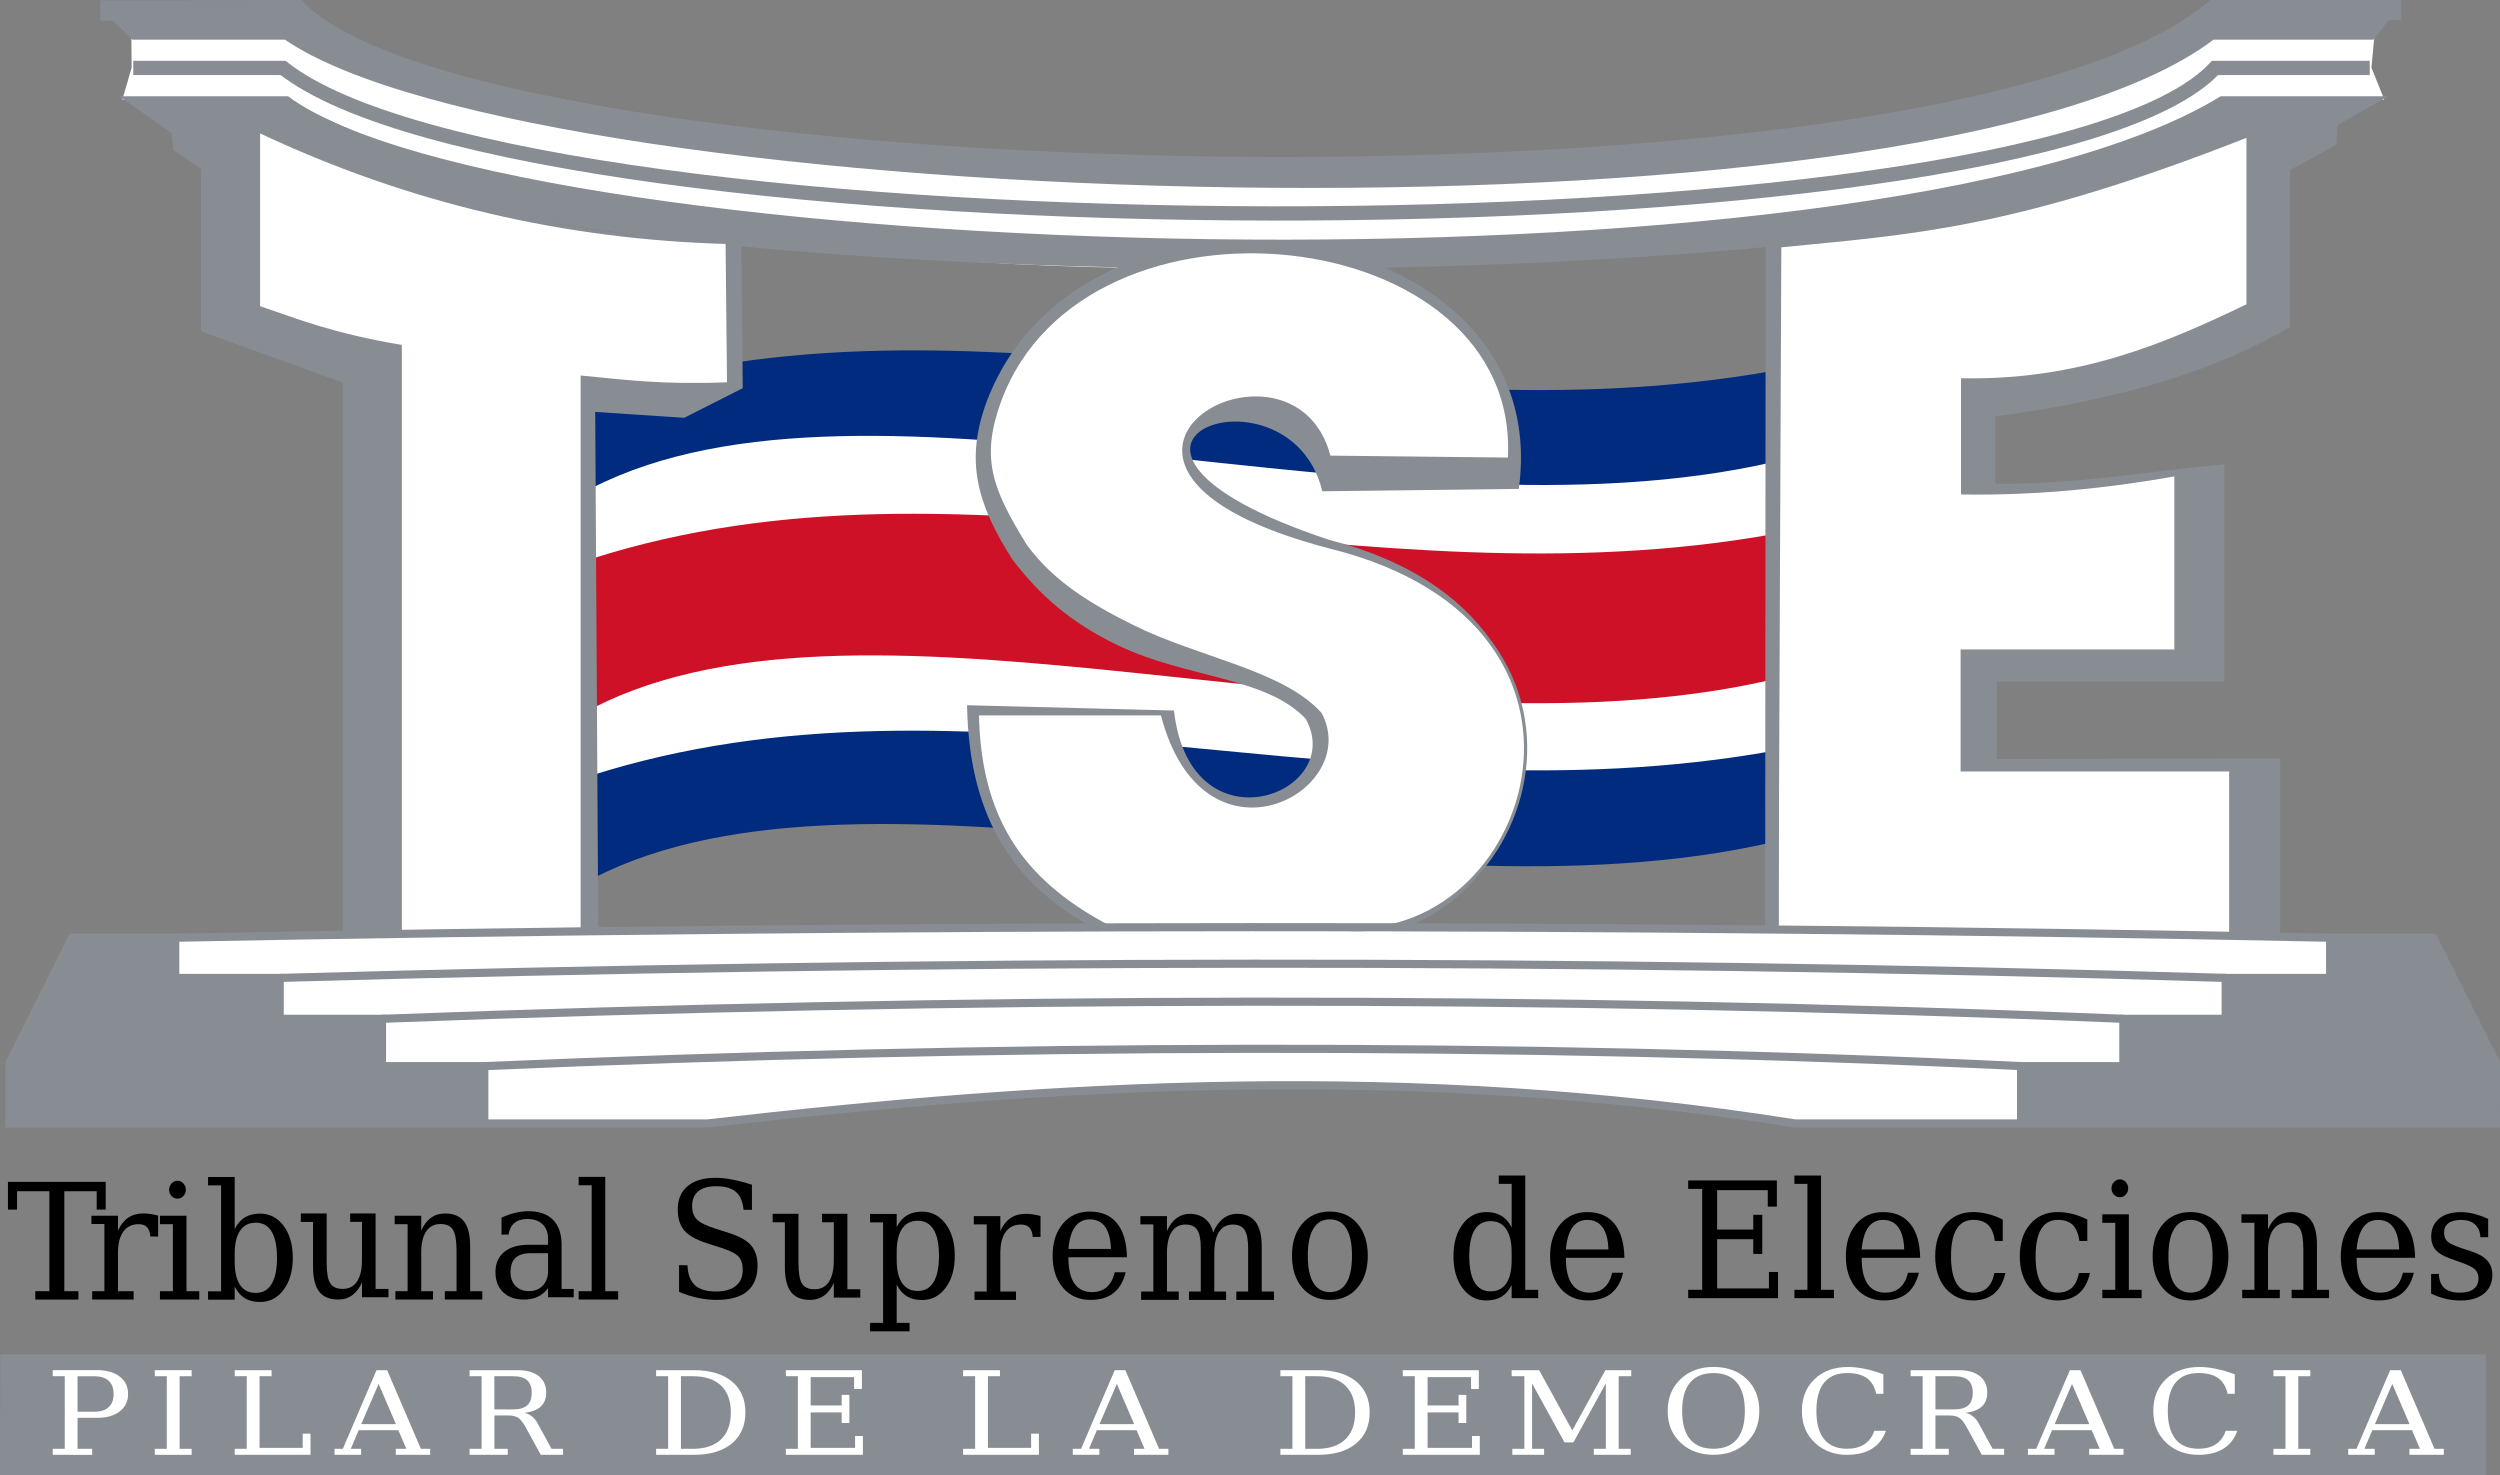<?xml version="1.0" encoding="UTF-8" standalone="no"?>
<svg
   xmlns:dc="http://purl.org/dc/elements/1.1/"
   xmlns:cc="http://creativecommons.org/ns#"
   xmlns:rdf="http://www.w3.org/1999/02/22-rdf-syntax-ns#"
   xmlns:svg="http://www.w3.org/2000/svg"
   xmlns="http://www.w3.org/2000/svg"
   xmlns:sodipodi="http://sodipodi.sourceforge.net/DTD/sodipodi-0.dtd"
   xmlns:inkscape="http://www.inkscape.org/namespaces/inkscape"
   width="204.132mm"
   height="120.468mm"
   viewBox="0 0 204.132 120.468"
   version="1.1"
   id="svg8"
   inkscape:version="1.0.2 (e86c870879, 2021-01-15)"
   sodipodi:docname="Logo Tribunal Supremo de Elecciones de Costa Rica.svg">
  <rect x="0" y="0" width="204.132" height="120.468" fill="#808080" stroke="none"/>
  <defs
     id="defs2" />
  <sodipodi:namedview
     id="base"
     pagecolor="#ffffff"
     bordercolor="#666666"
     borderopacity="1.0"
     inkscape:pageopacity="0.0"
     inkscape:pageshadow="2"
     inkscape:zoom="1.4"
     inkscape:cx="209.27258"
     inkscape:cy="210.76163"
     inkscape:document-units="mm"
     inkscape:current-layer="layer1"
     inkscape:document-rotation="0"
     showgrid="false"
     inkscape:window-width="2560"
     inkscape:window-height="1385"
     inkscape:window-x="0"
     inkscape:window-y="0"
     inkscape:window-maximized="1"
     inkscape:snap-global="false"
     fit-margin-top="0"
     fit-margin-left="0"
     fit-margin-right="0"
     fit-margin-bottom="0" />
  <g
     inkscape:label="Layer 1"
     inkscape:groupmode="layer"
     id="layer1"
     transform="translate(-2.443,-127.746)">
    <path
       style="fill:#878d93;fill-opacity:1;fill-rule:evenodd;stroke:#878d93;stroke-width:0.265px;stroke-linecap:butt;stroke-linejoin:miter;stroke-opacity:1"
       d="M 2.575,248.082 H 205.282 v -9.615 H 2.6 Z"
       id="path1047" />
    <path
       style="fill:#ffffff;fill-opacity:1;fill-rule:evenodd;stroke:#ffffff;stroke-width:0.265px;stroke-linecap:butt;stroke-linejoin:miter;stroke-opacity:1"
       d="m 50.448,165.794 c 31.089,-15.661 64.758,0.465 96.902,-0.482 l -0.107,23.879 c -28.589,8.04 -64.362,1.383 -96.565,2.03 z"
       id="path1236"
       sodipodi:nodetypes="ccccc" />
    <path
       style="fill:#002b7f;fill-opacity:1;fill-rule:evenodd;stroke:#002b7f;stroke-width:0.265px;stroke-linecap:butt;stroke-linejoin:miter;stroke-opacity:1"
       d="m 50.692,167.487 c 22.894,-11.715 65.166,5.112 96.658,-2.174 v -7.174 c -33.851,6.068 -65.494,-7.893 -96.565,2.03 z"
       id="path1001-4"
       sodipodi:nodetypes="ccccc" />
    <path
       style="fill:#ffffff;fill-opacity:1;fill-rule:evenodd;stroke:#ffffff;stroke-width:0.265px;stroke-linecap:butt;stroke-linejoin:miter;stroke-opacity:1"
       d="m 12.61,135.74 0.714,-2.449 -0.021,-2.439 h 12.451 c 52.094,13.585 105.615,15.826 157.389,0 h 13.027 l -0.23,2.439 0.992,2.449 H 183.803 c -10.372,9.176 -108.569,25.773 -157.879,0 z"
       id="path1234"
       sodipodi:nodetypes="ccccccccccc" />
    <path
       style="fill:#878d93;fill-opacity:1;fill-rule:evenodd;stroke:#878d93;stroke-width:0.265px;stroke-linecap:butt;stroke-linejoin:miter;stroke-opacity:1"
       d="m 18.985,141.466 v 13.234 l 11.577,4.183 v 45.229 h 4.554 l 0.007,-48.092 c -4.013,-0.748 -7.952,-1.645 -11.574,-3.183 v -14.406 c 17.238,14.36 140.496,15.199 162.458,0.376 v 13.868 c -7.216,4.195 -14.977,6.257 -23.308,6.091 v 9.224 c 6.17,0.227 11.773,-0.678 17.418,-1.499 v 14.418 h -17.454 v 9.696 h 21.928 v 13.473 h 3.902 v -14.278 l -23.136,0.055 v -6.581 h 18.588 V 165.806 c -6.23,0.567 -12.416,1.7 -18.702,1.564 v -5.733 c 8.817,-1.202 17.117,-3.194 24.051,-7.269 v -12.81 l 3.782,-2.072 0.102,-1.601 3.753,-2.145 H 183.803 c -28.411,17.398 -139.339,13.715 -157.879,0 H 12.61 l 3.955,2.795 0.172,1.384 z"
       id="path971"
       sodipodi:nodetypes="ccccccccccccccccccccccccccccccccccccc" />
    <path
       style="fill:#ce1126;fill-opacity:1;fill-rule:evenodd;stroke:#ce1126;stroke-width:0.265px;stroke-linecap:butt;stroke-linejoin:miter;stroke-opacity:1"
       d="m 50.797,185.439 c 22.894,-11.715 64.786,4.965 96.278,-2.321 l 0.243,-11.638 c -33.851,6.068 -65.494,-7.893 -96.565,2.03 z"
       id="path1001-4-9"
       sodipodi:nodetypes="ccccc" />
    <path
       style="fill:#002b7f;fill-opacity:1;fill-rule:evenodd;stroke:#002b7f;stroke-width:0.265px;stroke-linecap:butt;stroke-linejoin:miter;stroke-opacity:1"
       d="m 50.818,199.334 c 22.894,-11.715 64.933,4.317 96.424,-2.969 v -7.174 c -33.851,6.068 -65.494,-7.893 -96.565,2.03 z"
       id="path1001"
       sodipodi:nodetypes="ccccc" />
    <path
       style="fill:#878d93;fill-opacity:1;fill-rule:evenodd;stroke:#878d93;stroke-width:0.265px;stroke-linecap:butt;stroke-linejoin:miter;stroke-opacity:1"
       d="m 49.985,203.78 1.175,0.041 -0.249,-42.58 7.378,0.484 4.668,-2.365 -0.113,-11.65 -0.907,-0.607 v 11.988 l -11.953,-0.538 z"
       id="path973" />
    <path
       style="fill:#878d93;fill-opacity:1;fill-rule:evenodd;stroke:#878d93;stroke-width:0.271px;stroke-linecap:butt;stroke-linejoin:miter;stroke-opacity:1"
       d="m 81.544,185.468 16.634,0.427 c 1.427,11.712 14.481,6.796 10.994,0.466 -3.295,-3.5 -9.769,-3.343 -15.403,-6.049 -3.762,-1.807 -6.3,-4.003 -8.56,-6.974 -2.936,-4.605 -3.83,-8.09 -2.033,-12.86 7.947,-20.637 46.103,-15.377 43.162,7.055 l -15.818,0.191 c -2.854,-11.227 -23.582,-3.703 0.421,4.234 25.86,6.618 15.651,34.567 0.271,31.832 H 92.539 C 84.52,199.755 81.722,193.518 81.544,185.468 Z"
       id="path967"
       sodipodi:nodetypes="cccscccccccc" />
    <path
       style="fill:#ffffff;fill-opacity:1;fill-rule:evenodd;stroke:none;stroke-width:0.665;stroke-linecap:butt;stroke-linejoin:miter;stroke-miterlimit:4;stroke-dasharray:none;stroke-opacity:1"
       d="m 41.987,219.478 h 18.24 c 28.38,-3.257 57.332,-4.975 88.774,0 h 18.469 l 25.082,-0.329 0.153,-14.835 c -58.645,-1.218 -117.296,-1.158 -175.952,0 v 15.029 z"
       id="path955-7"
       sodipodi:nodetypes="ccccccccc" />
    <path
       style="fill:#ffffff;fill-opacity:1;fill-rule:evenodd;stroke:#878d93;stroke-width:0.265px;stroke-linecap:butt;stroke-linejoin:miter;stroke-opacity:1"
       d="m 147.543,203.696 0.039,-55.856 c 10.841,-1.093 19.029,-1.403 38.424,-9.032 v 13.868 c -6.797,3.279 -13.833,6.251 -23.308,6.091 v 9.224 c 5.859,0.086 11.66,-0.472 17.418,-1.499 v 14.418 H 162.663 v 9.696 h 21.928 v 13.473 z"
       id="path969"
       sodipodi:nodetypes="ccccccccccccc" />
    <path
       style="fill:#ffffff;fill-opacity:1;fill-rule:evenodd;stroke:#878d93;stroke-width:0.264px;stroke-linecap:butt;stroke-linejoin:miter;stroke-opacity:1"
       d="m 82.24,186.031 h 15.1 c 3.362,13.197 16.25,6.281 12.903,0 -3.163,-3.473 -9.914,-4.446 -15.323,-7.131 -3.612,-1.793 -6.56,-3.626 -8.73,-6.574 -2.818,-4.57 -3.857,-7.105 -2.132,-11.838 6.881,-18.755 42.777,-14.849 41.633,4.753 l -14.719,-0.161 c -2.94,-11.708 -25.174,0.704 0,7.31 26.082,6.413 16.122,33.8 0,31.078 H 93.046 c -7.699,-4.005 -10.634,-9.45 -10.805,-17.438 z"
       id="path967-1"
       sodipodi:nodetypes="cccscccccccc" />
    <path
       style="fill:#878d93;fill-opacity:1;fill-rule:evenodd;stroke:#878d93;stroke-width:0.265px;stroke-linecap:butt;stroke-linejoin:miter;stroke-opacity:1"
       d="m 147.762,147.713 -1.017,-0.097 -0.038,56.106 h 0.822 z"
       id="path995"
       sodipodi:nodetypes="ccccc" />
    <path
       style="fill:none;fill-rule:evenodd;stroke:#878d93;stroke-width:1.165;stroke-linecap:butt;stroke-linejoin:miter;stroke-miterlimit:4;stroke-dasharray:none;stroke-opacity:1"
       d="m 13.324,133.291 h 12.232 c 19.853,15.679 142.888,16.013 157.753,0 h 12.63"
       id="path997"
       sodipodi:nodetypes="cccc" />
    <path
       style="fill:#878d93;fill-opacity:1;fill-rule:evenodd;stroke:#878d93;stroke-width:0.265px;stroke-linecap:butt;stroke-linejoin:miter;stroke-opacity:1"
       d="m 10.775,127.913 v 1.387 h 0.976 l 1.552,1.552 h 12.451 c 20.439,14.115 133.641,18.054 157.389,0 h 13.027 l 1.248,-1.584 0.958,-0.024 v -1.366 H 182.977 c -21.513,18.694 -141.998,15.405 -155.956,0 z"
       id="path999"
       sodipodi:nodetypes="ccccccccccccc" />
    <path
       style="fill:#ffffff;fill-opacity:1;fill-rule:evenodd;stroke:#878d93;stroke-width:0.265px;stroke-linecap:butt;stroke-linejoin:miter;stroke-opacity:1"
       d="m 35.122,203.95 v -47.929 c -5.471,-0.925 -8.333,-2.07 -11.574,-3.183 v -14.406 c 12.356,5.84 25.1,8.737 38.273,9.106 l 0.116,11.553 c -5.592,0.215 -8.541,-0.218 -11.953,-0.538 v 45.227 c -4.831,0.076 -9.449,0.022 -14.863,0.17 z"
       id="path965"
       sodipodi:nodetypes="ccccccccc" />
    <path
       style="fill:#878d93;fill-opacity:1;fill-rule:evenodd;stroke:#878d93;stroke-width:0.665;stroke-linecap:butt;stroke-linejoin:miter;stroke-miterlimit:4;stroke-dasharray:none;stroke-opacity:1"
       d="M 3.215,219.478 H 41.987 v -4.681 h -8.352 v -3.863 h -8.354 v -3.339 h -8.529 v -3.281 H 8.332 L 3.226,214.502 Z"
       id="path915"
       sodipodi:nodetypes="cccccccccccc" />
    <path
       style="fill:#878d93;fill-opacity:1;fill-rule:evenodd;stroke:#878d93;stroke-width:0.665;stroke-linecap:butt;stroke-linejoin:miter;stroke-miterlimit:4;stroke-dasharray:none;stroke-opacity:1"
       d="m 206.241,219.478 h -38.772 v -4.681 h 8.352 v -3.863 h 8.354 v -3.339 h 8.529 v -3.281 h 8.421 l 5.106,10.188 z"
       id="path915-3"
       sodipodi:nodetypes="cccccccccccc" />
    <path
       style="fill:none;fill-rule:evenodd;stroke:#878d93;stroke-width:0.665;stroke-linecap:butt;stroke-linejoin:miter;stroke-miterlimit:4;stroke-dasharray:none;stroke-opacity:1"
       d="m 41.987,219.478 h 18.24 c 28.38,-3.257 57.332,-4.975 88.774,0 h 18.469"
       id="path955"
       sodipodi:nodetypes="cccc" />
    <path
       style="fill:none;fill-rule:evenodd;stroke:#878d93;stroke-width:0.665;stroke-linecap:butt;stroke-linejoin:miter;stroke-miterlimit:4;stroke-dasharray:none;stroke-opacity:1"
       d="m 41.987,214.798 c 41.568,-1.771 83.361,-2.003 125.482,0"
       id="path957"
       sodipodi:nodetypes="cc" />
    <path
       style="fill:none;fill-rule:evenodd;stroke:#878d93;stroke-width:0.665;stroke-linecap:butt;stroke-linejoin:miter;stroke-miterlimit:4;stroke-dasharray:none;stroke-opacity:1"
       d="m 184.176,207.595 c -52.879,-1.608 -105.851,-1.486 -158.895,0"
       id="path961"
       sodipodi:nodetypes="cc" />
    <path
       style="fill:none;fill-rule:evenodd;stroke:#878d93;stroke-width:0.665;stroke-linecap:butt;stroke-linejoin:miter;stroke-miterlimit:4;stroke-dasharray:none;stroke-opacity:1"
       d="m 33.635,210.934 c 47.316,-1.777 94.703,-1.953 142.187,0"
       id="path959"
       sodipodi:nodetypes="cc" />
    <path
       style="fill:none;fill-rule:evenodd;stroke:#878d93;stroke-width:0.665;stroke-linecap:butt;stroke-linejoin:miter;stroke-miterlimit:4;stroke-dasharray:none;stroke-opacity:1"
       d="m 192.704,204.314 c -58.759,-1.186 -117.403,-1.114 -175.952,0"
       id="path963"
       sodipodi:nodetypes="cc" />
    <path
       d="m 5.326,233.858 v -0.682 h 1.151 v -8.162 h -2.643 v 1.5 H 3.091 v -2.266 h 7.983 v 2.266 H 10.338 V 225.014 H 7.695 v 8.162 h 1.151 v 0.682 z"
       style="font-style:normal;font-variant:normal;font-weight:normal;font-stretch:semi-condensed;font-size:13.441px;line-height:125%;font-family:'DejaVu Serif';-inkscape-font-specification:'DejaVu Serif, Semi-Condensed';font-variant-ligatures:normal;font-variant-caps:normal;font-variant-numeric:normal;font-variant-east-asian:normal;letter-spacing:0px;word-spacing:0px;fill:#000000;fill-opacity:1;stroke:none;stroke-width:0.336px;stroke-linecap:butt;stroke-linejoin:miter;stroke-opacity:1"
       id="path1132" />
    <path
       d="m 15.356,227.003 v 1.712 h -0.636 q -0.033,-0.508 -0.268,-0.76 -0.234,-0.251 -0.683,-0.251 -0.823,0 -1.258,0.605 -0.435,0.605 -0.435,1.738 v 3.128 h 1.278 v 0.682 H 9.97 v -0.682 h 0.997 v -5.484 H 9.909 v -0.676 H 12.077 v 1.217 q 0.321,-0.714 0.83,-1.056 0.515,-0.348 1.251,-0.348 0.268,0 0.569,0.045 0.301,0.045 0.629,0.129 z"
       style="font-style:normal;font-variant:normal;font-weight:normal;font-stretch:semi-condensed;font-size:13.441px;line-height:125%;font-family:'DejaVu Serif';-inkscape-font-specification:'DejaVu Serif, Semi-Condensed';font-variant-ligatures:normal;font-variant-caps:normal;font-variant-numeric:normal;font-variant-east-asian:normal;letter-spacing:0px;word-spacing:0px;fill:#000000;fill-opacity:1;stroke:none;stroke-width:0.336px;stroke-linecap:butt;stroke-linejoin:miter;stroke-opacity:1"
       id="path1134" />
    <path
       d="m 16.251,224.892 q 0,-0.296 0.201,-0.515 0.201,-0.219 0.489,-0.219 0.274,0 0.475,0.219 0.201,0.219 0.201,0.515 0,0.303 -0.201,0.515 -0.194,0.212 -0.475,0.212 -0.288,0 -0.489,-0.212 -0.201,-0.212 -0.201,-0.515 z m 1.419,8.284 h 1.044 v 0.682 h -3.212 v -0.682 h 1.057 v -5.471 h -1.057 v -0.689 h 2.168 z"
       style="font-style:normal;font-variant:normal;font-weight:normal;font-stretch:semi-condensed;font-size:13.441px;line-height:125%;font-family:'DejaVu Serif';-inkscape-font-specification:'DejaVu Serif, Semi-Condensed';font-variant-ligatures:normal;font-variant-caps:normal;font-variant-numeric:normal;font-variant-east-asian:normal;letter-spacing:0px;word-spacing:0px;fill:#000000;fill-opacity:1;stroke:none;stroke-width:0.336px;stroke-linecap:butt;stroke-linejoin:miter;stroke-opacity:1"
       id="path1136" />
    <path
       d="m 20.495,233.187 v -8.651 h -1.064 v -0.682 h 2.175 v 4.242 q 0.328,-0.644 0.83,-0.946 0.502,-0.309 1.245,-0.309 1.178,0 1.921,0.998 0.749,0.998 0.749,2.607 0,1.609 -0.749,2.613 -0.743,0.998 -1.921,0.998 -0.743,0 -1.245,-0.303 -0.502,-0.309 -0.83,-0.953 v 1.068 h -2.175 v -0.682 z m 1.111,-2.401 q 0,1.236 0.442,1.886 0.442,0.644 1.285,0.644 0.85,0 1.285,-0.727 0.442,-0.727 0.442,-2.143 0,-1.423 -0.442,-2.143 -0.435,-0.721 -1.285,-0.721 -0.843,0 -1.285,0.65 -0.442,0.65 -0.442,1.88 z"
       style="font-style:normal;font-variant:normal;font-weight:normal;font-stretch:semi-condensed;font-size:13.441px;line-height:125%;font-family:'DejaVu Serif';-inkscape-font-specification:'DejaVu Serif, Semi-Condensed';font-variant-ligatures:normal;font-variant-caps:normal;font-variant-numeric:normal;font-variant-east-asian:normal;letter-spacing:0px;word-spacing:0px;fill:#000000;fill-opacity:1;stroke:none;stroke-width:0.336px;stroke-linecap:butt;stroke-linejoin:miter;stroke-opacity:1"
       id="path1138" />
    <path
       d="m 31.036,226.829 h 2.074 v 6.16 h 1.051 v 0.682 h -2.161 v -1.21 q -0.301,0.682 -0.79,1.043 -0.489,0.354 -1.138,0.354 -1.064,0 -1.566,-0.644 -0.502,-0.65 -0.502,-2.034 v -3.662 h -0.997 v -0.689 h 2.108 v 3.984 q 0,1.249 0.288,1.712 0.288,0.463 1.024,0.463 0.77,0 1.171,-0.605 0.402,-0.605 0.402,-1.757 v -3.109 h -0.964 z"
       style="font-style:normal;font-variant:normal;font-weight:normal;font-stretch:semi-condensed;font-size:13.441px;line-height:125%;font-family:'DejaVu Serif';-inkscape-font-specification:'DejaVu Serif, Semi-Condensed';font-variant-ligatures:normal;font-variant-caps:normal;font-variant-numeric:normal;font-variant-east-asian:normal;letter-spacing:0px;word-spacing:0px;fill:#000000;fill-opacity:1;stroke:none;stroke-width:0.336px;stroke-linecap:butt;stroke-linejoin:miter;stroke-opacity:1"
       id="path1140" />
    <path
       d="m 34.729,233.858 v -0.682 h 0.997 v -5.471 h -1.057 v -0.689 h 2.168 v 1.217 q 0.301,-0.695 0.79,-1.049 0.495,-0.354 1.144,-0.354 1.064,0 1.559,0.65 0.502,0.65 0.502,2.028 v 3.669 h 0.99 v 0.682 H 38.764 V 233.176 H 39.721 v -3.296 q 0,-1.255 -0.294,-1.719 -0.288,-0.47 -1.017,-0.47 -0.77,0 -1.171,0.605 -0.402,0.599 -0.402,1.751 v 3.128 h 0.964 v 0.682 z"
       style="font-style:normal;font-variant:normal;font-weight:normal;font-stretch:semi-condensed;font-size:13.441px;line-height:125%;font-family:'DejaVu Serif';-inkscape-font-specification:'DejaVu Serif, Semi-Condensed';font-variant-ligatures:normal;font-variant-caps:normal;font-variant-numeric:normal;font-variant-east-asian:normal;letter-spacing:0px;word-spacing:0px;fill:#000000;fill-opacity:1;stroke:none;stroke-width:0.336px;stroke-linecap:butt;stroke-linejoin:miter;stroke-opacity:1"
       id="path1142" />
    <path
       d="m 47.195,231.522 v -1.448 h -1.432 q -0.823,0 -1.231,0.38 -0.402,0.38 -0.402,1.165 0,0.714 0.408,1.133 0.415,0.418 1.111,0.418 0.696,0 1.118,-0.457 0.428,-0.457 0.428,-1.191 z m 1.104,-2.124 v 3.592 h 0.99 v 0.682 h -2.095 v -0.74 q -0.368,0.476 -0.85,0.702 -0.482,0.225 -1.131,0.225 -1.064,0 -1.693,-0.605 -0.622,-0.605 -0.622,-1.635 0,-1.062 0.716,-1.648 0.716,-0.586 2.021,-0.586 h 1.559 v -0.47 q 0,-0.779 -0.448,-1.204 -0.442,-0.431 -1.238,-0.431 -0.669,0 -1.057,0.322 -0.388,0.322 -0.489,0.953 h -0.569 v -1.384 q 0.576,-0.264 1.118,-0.393 0.549,-0.135 1.064,-0.135 1.332,0 2.028,0.708 0.696,0.702 0.696,2.047 z"
       style="font-style:normal;font-variant:normal;font-weight:normal;font-stretch:semi-condensed;font-size:13.441px;line-height:125%;font-family:'DejaVu Serif';-inkscape-font-specification:'DejaVu Serif, Semi-Condensed';font-variant-ligatures:normal;font-variant-caps:normal;font-variant-numeric:normal;font-variant-east-asian:normal;letter-spacing:0px;word-spacing:0px;fill:#000000;fill-opacity:1;stroke:none;stroke-width:0.336px;stroke-linecap:butt;stroke-linejoin:miter;stroke-opacity:1"
       id="path1144" />
    <path
       d="m 51.864,233.176 h 1.051 v 0.682 h -3.225 v -0.682 h 1.064 v -8.651 h -1.064 v -0.682 h 2.175 z"
       style="font-style:normal;font-variant:normal;font-weight:normal;font-stretch:semi-condensed;font-size:13.441px;line-height:125%;font-family:'DejaVu Serif';-inkscape-font-specification:'DejaVu Serif, Semi-Condensed';font-variant-ligatures:normal;font-variant-caps:normal;font-variant-numeric:normal;font-variant-east-asian:normal;letter-spacing:0px;word-spacing:0px;fill:#000000;fill-opacity:1;stroke:none;stroke-width:0.336px;stroke-linecap:butt;stroke-linejoin:miter;stroke-opacity:1"
       id="path1146" />
    <path
       d="m 57.89,233.238 v -2.188 l 0.689,0.007 q 0.033,1.094 0.596,1.622 0.562,0.521 1.713,0.521 1.071,0 1.633,-0.451 0.569,-0.457 0.569,-1.326 0,-0.695 -0.341,-1.069 -0.341,-0.373 -1.439,-0.727 l -1.184,-0.38 q -1.292,-0.418 -1.82,-1.043 -0.522,-0.624 -0.522,-1.712 0,-1.223 0.81,-1.899 0.816,-0.676 2.282,-0.676 0.629,0 1.372,0.148 0.749,0.142 1.593,0.418 v 2.047 h -0.683 q -0.1,-1.017 -0.636,-1.468 -0.529,-0.457 -1.619,-0.457 -0.95,0 -1.452,0.418 -0.495,0.412 -0.495,1.204 0,0.689 0.375,1.081 0.375,0.393 1.586,0.779 l 1.111,0.354 q 1.225,0.393 1.747,1.004 0.522,0.605 0.522,1.628 0,1.397 -0.836,2.105 -0.836,0.708 -2.496,0.708 -0.743,0 -1.512,-0.161 -0.763,-0.161 -1.559,-0.489 z"
       style="font-style:normal;font-variant:normal;font-weight:normal;font-stretch:semi-condensed;font-size:13.441px;line-height:125%;font-family:'DejaVu Serif';-inkscape-font-specification:'DejaVu Serif, Semi-Condensed';font-variant-ligatures:normal;font-variant-caps:normal;font-variant-numeric:normal;font-variant-east-asian:normal;letter-spacing:0px;word-spacing:0px;fill:#000000;fill-opacity:1;stroke:none;stroke-width:0.336px;stroke-linecap:butt;stroke-linejoin:miter;stroke-opacity:1"
       id="path1148" />
    <path
       d="m 69.562,226.859 h 2.074 v 6.16 h 1.051 v 0.682 h -2.161 v -1.21 q -0.301,0.682 -0.79,1.043 -0.489,0.354 -1.138,0.354 -1.064,0 -1.566,-0.644 -0.502,-0.65 -0.502,-2.034 v -3.662 h -0.997 v -0.689 h 2.108 v 3.984 q 0,1.249 0.288,1.712 0.288,0.463 1.024,0.463 0.77,0 1.171,-0.605 0.402,-0.605 0.402,-1.757 v -3.109 h -0.964 z"
       style="font-style:normal;font-variant:normal;font-weight:normal;font-stretch:semi-condensed;font-size:13.441px;line-height:125%;font-family:'DejaVu Serif';-inkscape-font-specification:'DejaVu Serif, Semi-Condensed';font-variant-ligatures:normal;font-variant-caps:normal;font-variant-numeric:normal;font-variant-east-asian:normal;letter-spacing:0px;word-spacing:0px;fill:#000000;fill-opacity:1;stroke:none;stroke-width:0.336px;stroke-linecap:butt;stroke-linejoin:miter;stroke-opacity:1"
       id="path1150" />
    <path
       d="m 75.66,229.951 v 0.676 q 0,1.236 0.442,1.886 0.442,0.644 1.285,0.644 0.85,0 1.285,-0.727 0.442,-0.727 0.442,-2.143 0,-1.423 -0.442,-2.143 -0.435,-0.721 -1.285,-0.721 -0.843,0 -1.285,0.65 -0.442,0.65 -0.442,1.88 z m -1.111,-2.394 h -1.064 v -0.689 h 2.175 v 1.068 q 0.328,-0.644 0.83,-0.946 0.502,-0.309 1.245,-0.309 1.178,0 1.921,0.998 0.749,0.998 0.749,2.607 0,1.609 -0.749,2.613 -0.743,0.998 -1.921,0.998 -0.743,0 -1.245,-0.303 -0.502,-0.309 -0.83,-0.953 v 3.122 h 1.051 v 0.689 h -3.225 v -0.689 h 1.064 z"
       style="font-style:normal;font-variant:normal;font-weight:normal;font-stretch:semi-condensed;font-size:13.441px;line-height:125%;font-family:'DejaVu Serif';-inkscape-font-specification:'DejaVu Serif, Semi-Condensed';font-variant-ligatures:normal;font-variant-caps:normal;font-variant-numeric:normal;font-variant-east-asian:normal;letter-spacing:0px;word-spacing:0px;fill:#000000;fill-opacity:1;stroke:none;stroke-width:0.336px;stroke-linecap:butt;stroke-linejoin:miter;stroke-opacity:1"
       id="path1152" />
    <path
       d="m 87.403,227.033 v 1.712 h -0.636 q -0.033,-0.508 -0.268,-0.76 -0.234,-0.251 -0.683,-0.251 -0.823,0 -1.258,0.605 -0.435,0.605 -0.435,1.738 v 3.128 h 1.278 v 0.682 h -3.386 v -0.682 h 0.997 v -5.484 h -1.057 v -0.676 h 2.168 v 1.217 q 0.321,-0.714 0.83,-1.056 0.515,-0.348 1.251,-0.348 0.268,0 0.569,0.045 0.301,0.045 0.629,0.129 z"
       style="font-style:normal;font-variant:normal;font-weight:normal;font-stretch:semi-condensed;font-size:13.441px;line-height:125%;font-family:'DejaVu Serif';-inkscape-font-specification:'DejaVu Serif, Semi-Condensed';font-variant-ligatures:normal;font-variant-caps:normal;font-variant-numeric:normal;font-variant-east-asian:normal;letter-spacing:0px;word-spacing:0px;fill:#000000;fill-opacity:1;stroke:none;stroke-width:0.336px;stroke-linecap:butt;stroke-linejoin:miter;stroke-opacity:1"
       id="path1154" />
    <path
       d="m 94.461,230.406 h -4.778 v 0.051 q 0,1.384 0.489,2.092 0.489,0.702 1.439,0.702 0.729,0 1.198,-0.406 0.468,-0.412 0.656,-1.217 h 0.89 q -0.268,1.126 -0.984,1.693 -0.709,0.566 -1.874,0.566 -1.405,0 -2.255,-0.985 -0.85,-0.991 -0.85,-2.626 0,-1.622 0.836,-2.613 0.836,-0.991 2.195,-0.991 1.452,0 2.228,0.959 0.776,0.953 0.81,2.774 z m -1.305,-0.682 q -0.04,-1.197 -0.475,-1.802 -0.435,-0.611 -1.258,-0.611 -0.763,0 -1.205,0.611 -0.435,0.611 -0.535,1.802 z"
       style="font-style:normal;font-variant:normal;font-weight:normal;font-stretch:semi-condensed;font-size:13.441px;line-height:125%;font-family:'DejaVu Serif';-inkscape-font-specification:'DejaVu Serif, Semi-Condensed';font-variant-ligatures:normal;font-variant-caps:normal;font-variant-numeric:normal;font-variant-east-asian:normal;letter-spacing:0px;word-spacing:0px;fill:#000000;fill-opacity:1;stroke:none;stroke-width:0.336px;stroke-linecap:butt;stroke-linejoin:miter;stroke-opacity:1"
       id="path1156" />
    <path
       d="m 101.5,228.378 q 0.321,-0.753 0.816,-1.133 0.495,-0.386 1.158,-0.386 1.004,0 1.499,0.669 0.495,0.663 0.495,2.008 v 3.669 h 0.997 v 0.682 h -3.072 v -0.682 h 0.964 v -3.534 q 0,-1.049 -0.288,-1.493 -0.288,-0.444 -0.957,-0.444 -0.743,0 -1.131,0.599 -0.388,0.599 -0.388,1.744 v 3.128 h 0.964 v 0.682 h -3.031 v -0.682 h 0.964 v -3.579 q 0,-1.023 -0.294,-1.455 -0.288,-0.438 -0.957,-0.438 -0.736,0 -1.124,0.599 -0.388,0.599 -0.388,1.744 v 3.128 h 0.964 v 0.682 h -3.072 v -0.682 h 0.997 v -5.484 h -1.057 v -0.676 h 2.168 v 1.217 q 0.301,-0.682 0.776,-1.043 0.482,-0.36 1.084,-0.36 0.743,0 1.245,0.399 0.502,0.393 0.669,1.12 z"
       style="font-style:normal;font-variant:normal;font-weight:normal;font-stretch:semi-condensed;font-size:13.441px;line-height:125%;font-family:'DejaVu Serif';-inkscape-font-specification:'DejaVu Serif, Semi-Condensed';font-variant-ligatures:normal;font-variant-caps:normal;font-variant-numeric:normal;font-variant-east-asian:normal;letter-spacing:0px;word-spacing:0px;fill:#000000;fill-opacity:1;stroke:none;stroke-width:0.336px;stroke-linecap:butt;stroke-linejoin:miter;stroke-opacity:1"
       id="path1158" />
    <path
       d="m 111.029,233.251 q 0.897,0 1.352,-0.753 0.455,-0.753 0.455,-2.221 0,-1.468 -0.455,-2.214 -0.455,-0.753 -1.352,-0.753 -0.89,0 -1.345,0.753 -0.455,0.747 -0.455,2.214 0,1.468 0.455,2.221 0.462,0.753 1.345,0.753 z m 0,0.637 q -1.392,0 -2.242,-0.985 -0.85,-0.991 -0.85,-2.626 0,-1.635 0.843,-2.62 0.85,-0.985 2.248,-0.985 1.405,0 2.248,0.985 0.85,0.985 0.85,2.62 0,1.635 -0.85,2.626 -0.843,0.985 -2.248,0.985 z"
       style="font-style:normal;font-variant:normal;font-weight:normal;font-stretch:semi-condensed;font-size:13.441px;line-height:125%;font-family:'DejaVu Serif';-inkscape-font-specification:'DejaVu Serif, Semi-Condensed';font-variant-ligatures:normal;font-variant-caps:normal;font-variant-numeric:normal;font-variant-east-asian:normal;letter-spacing:0px;word-spacing:0px;fill:#000000;fill-opacity:1;stroke:none;stroke-width:0.336px;stroke-linecap:butt;stroke-linejoin:miter;stroke-opacity:1"
       id="path1160" />
    <path
       d="m 126.984,233.062 h 1.057 v 0.682 h -2.168 v -1.068 q -0.328,0.644 -0.83,0.953 -0.502,0.303 -1.245,0.303 -1.178,0 -1.927,-0.998 -0.749,-1.004 -0.749,-2.613 0,-1.609 0.743,-2.607 0.749,-0.998 1.934,-0.998 0.743,0 1.245,0.309 0.502,0.303 0.83,0.946 v -3.559 h -1.051 v -0.682 h 2.161 z m -1.111,-2.401 v -0.676 q 0,-1.229 -0.442,-1.88 -0.442,-0.65 -1.285,-0.65 -0.857,0 -1.298,0.721 -0.435,0.721 -0.435,2.143 0,1.416 0.435,2.143 0.442,0.727 1.298,0.727 0.843,0 1.285,-0.644 0.442,-0.65 0.442,-1.886 z"
       style="font-style:normal;font-variant:normal;font-weight:normal;font-stretch:semi-condensed;font-size:13.441px;line-height:125%;font-family:'DejaVu Serif';-inkscape-font-specification:'DejaVu Serif, Semi-Condensed';font-variant-ligatures:normal;font-variant-caps:normal;font-variant-numeric:normal;font-variant-east-asian:normal;letter-spacing:0px;word-spacing:0px;fill:#000000;fill-opacity:1;stroke:none;stroke-width:0.336px;stroke-linecap:butt;stroke-linejoin:miter;stroke-opacity:1"
       id="path1162" />
    <path
       d="m 135.081,230.449 h -4.778 v 0.051 q 0,1.384 0.489,2.092 0.489,0.702 1.439,0.702 0.729,0 1.198,-0.406 0.468,-0.412 0.656,-1.217 h 0.89 q -0.268,1.126 -0.984,1.693 -0.709,0.566 -1.874,0.566 -1.405,0 -2.255,-0.985 -0.85,-0.991 -0.85,-2.626 0,-1.622 0.836,-2.613 0.836,-0.991 2.195,-0.991 1.452,0 2.228,0.959 0.776,0.953 0.81,2.774 z m -1.305,-0.682 q -0.04,-1.197 -0.475,-1.802 -0.435,-0.611 -1.258,-0.611 -0.763,0 -1.205,0.611 -0.435,0.611 -0.535,1.802 z"
       style="font-style:normal;font-variant:normal;font-weight:normal;font-stretch:semi-condensed;font-size:13.441px;line-height:125%;font-family:'DejaVu Serif';-inkscape-font-specification:'DejaVu Serif, Semi-Condensed';font-variant-ligatures:normal;font-variant-caps:normal;font-variant-numeric:normal;font-variant-east-asian:normal;letter-spacing:0px;word-spacing:0px;fill:#000000;fill-opacity:1;stroke:none;stroke-width:0.336px;stroke-linecap:butt;stroke-linejoin:miter;stroke-opacity:1"
       id="path1164" />
    <path
       d="m 140.288,233.744 v -0.682 h 1.144 v -8.239 h -1.144 v -0.689 h 7.241 v 2.137 h -0.743 v -1.345 h -4.136 v 3.218 h 2.951 v -1.204 h 0.736 v 3.193 h -0.736 v -1.204 h -2.951 v 4.023 h 4.229 v -1.345 h 0.743 v 2.137 z"
       style="font-style:normal;font-variant:normal;font-weight:normal;font-stretch:semi-condensed;font-size:13.441px;line-height:125%;font-family:'DejaVu Serif';-inkscape-font-specification:'DejaVu Serif, Semi-Condensed';font-variant-ligatures:normal;font-variant-caps:normal;font-variant-numeric:normal;font-variant-east-asian:normal;letter-spacing:0px;word-spacing:0px;fill:#000000;fill-opacity:1;stroke:none;stroke-width:0.336px;stroke-linecap:butt;stroke-linejoin:miter;stroke-opacity:1"
       id="path1166" />
    <path
       d="m 151.135,233.062 h 1.051 v 0.682 h -3.225 v -0.682 h 1.064 v -8.651 h -1.064 v -0.682 h 2.175 z"
       style="font-style:normal;font-variant:normal;font-weight:normal;font-stretch:semi-condensed;font-size:13.441px;line-height:125%;font-family:'DejaVu Serif';-inkscape-font-specification:'DejaVu Serif, Semi-Condensed';font-variant-ligatures:normal;font-variant-caps:normal;font-variant-numeric:normal;font-variant-east-asian:normal;letter-spacing:0px;word-spacing:0px;fill:#000000;fill-opacity:1;stroke:none;stroke-width:0.336px;stroke-linecap:butt;stroke-linejoin:miter;stroke-opacity:1"
       id="path1168" />
    <path
       d="m 159.232,230.449 h -4.778 v 0.051 q 0,1.384 0.488,2.092 0.489,0.702 1.439,0.702 0.729,0 1.198,-0.406 0.468,-0.412 0.656,-1.217 h 0.89 q -0.268,1.126 -0.984,1.693 -0.709,0.566 -1.874,0.566 -1.405,0 -2.255,-0.985 -0.85,-0.991 -0.85,-2.626 0,-1.622 0.836,-2.613 0.836,-0.991 2.195,-0.991 1.452,0 2.228,0.959 0.776,0.953 0.81,2.774 z m -1.305,-0.682 q -0.04,-1.197 -0.475,-1.802 -0.435,-0.611 -1.258,-0.611 -0.763,0 -1.205,0.611 -0.435,0.611 -0.535,1.802 z"
       style="font-style:normal;font-variant:normal;font-weight:normal;font-stretch:semi-condensed;font-size:13.441px;line-height:125%;font-family:'DejaVu Serif';-inkscape-font-specification:'DejaVu Serif, Semi-Condensed';font-variant-ligatures:normal;font-variant-caps:normal;font-variant-numeric:normal;font-variant-east-asian:normal;letter-spacing:0px;word-spacing:0px;fill:#000000;fill-opacity:1;stroke:none;stroke-width:0.336px;stroke-linecap:butt;stroke-linejoin:miter;stroke-opacity:1"
       id="path1170" />
    <path
       d="m 166.185,231.691 q -0.234,1.094 -0.903,1.667 -0.669,0.573 -1.733,0.573 -1.392,0 -2.242,-0.985 -0.85,-0.991 -0.85,-2.626 0,-1.641 0.85,-2.62 0.85,-0.985 2.242,-0.985 0.609,0 1.211,0.154 0.602,0.148 1.211,0.457 v 1.751 h -0.642 q -0.127,-0.901 -0.555,-1.313 -0.422,-0.412 -1.211,-0.412 -0.897,0 -1.358,0.747 -0.455,0.74 -0.455,2.221 0,1.48 0.455,2.227 0.455,0.747 1.358,0.747 0.716,0 1.144,-0.399 0.428,-0.399 0.582,-1.204 z"
       style="font-style:normal;font-variant:normal;font-weight:normal;font-stretch:semi-condensed;font-size:13.441px;line-height:125%;font-family:'DejaVu Serif';-inkscape-font-specification:'DejaVu Serif, Semi-Condensed';font-variant-ligatures:normal;font-variant-caps:normal;font-variant-numeric:normal;font-variant-east-asian:normal;letter-spacing:0px;word-spacing:0px;fill:#000000;fill-opacity:1;stroke:none;stroke-width:0.336px;stroke-linecap:butt;stroke-linejoin:miter;stroke-opacity:1"
       id="path1172" />
    <path
       d="m 173.091,231.691 q -0.234,1.094 -0.903,1.667 -0.669,0.573 -1.733,0.573 -1.392,0 -2.242,-0.985 -0.85,-0.991 -0.85,-2.626 0,-1.641 0.85,-2.62 0.85,-0.985 2.242,-0.985 0.609,0 1.211,0.154 0.602,0.148 1.211,0.457 v 1.751 h -0.642 q -0.127,-0.901 -0.555,-1.313 -0.422,-0.412 -1.211,-0.412 -0.897,0 -1.358,0.747 -0.455,0.74 -0.455,2.221 0,1.48 0.455,2.227 0.455,0.747 1.358,0.747 0.716,0 1.144,-0.399 0.428,-0.399 0.582,-1.204 z"
       style="font-style:normal;font-variant:normal;font-weight:normal;font-stretch:semi-condensed;font-size:13.441px;line-height:125%;font-family:'DejaVu Serif';-inkscape-font-specification:'DejaVu Serif, Semi-Condensed';font-variant-ligatures:normal;font-variant-caps:normal;font-variant-numeric:normal;font-variant-east-asian:normal;letter-spacing:0px;word-spacing:0px;fill:#000000;fill-opacity:1;stroke:none;stroke-width:0.336px;stroke-linecap:butt;stroke-linejoin:miter;stroke-opacity:1"
       id="path1174" />
    <path
       d="m 174.851,224.778 q 0,-0.296 0.201,-0.515 0.201,-0.219 0.488,-0.219 0.274,0 0.475,0.219 0.201,0.219 0.201,0.515 0,0.303 -0.201,0.515 -0.194,0.212 -0.475,0.212 -0.288,0 -0.488,-0.212 -0.201,-0.212 -0.201,-0.515 z m 1.419,8.284 h 1.044 v 0.682 h -3.212 v -0.682 h 1.057 v -5.471 h -1.057 v -0.689 h 2.168 z"
       style="font-style:normal;font-variant:normal;font-weight:normal;font-stretch:semi-condensed;font-size:13.441px;line-height:125%;font-family:'DejaVu Serif';-inkscape-font-specification:'DejaVu Serif, Semi-Condensed';font-variant-ligatures:normal;font-variant-caps:normal;font-variant-numeric:normal;font-variant-east-asian:normal;letter-spacing:0px;word-spacing:0px;fill:#000000;fill-opacity:1;stroke:none;stroke-width:0.336px;stroke-linecap:butt;stroke-linejoin:miter;stroke-opacity:1"
       id="path1176" />
    <path
       d="m 181.302,233.294 q 0.897,0 1.352,-0.753 0.455,-0.753 0.455,-2.221 0,-1.468 -0.455,-2.214 -0.455,-0.753 -1.352,-0.753 -0.89,0 -1.345,0.753 -0.455,0.747 -0.455,2.214 0,1.468 0.455,2.221 0.462,0.753 1.345,0.753 z m 0,0.637 q -1.392,0 -2.242,-0.985 -0.85,-0.991 -0.85,-2.626 0,-1.635 0.843,-2.62 0.85,-0.985 2.248,-0.985 1.405,0 2.248,0.985 0.85,0.985 0.85,2.62 0,1.635 -0.85,2.626 -0.843,0.985 -2.248,0.985 z"
       style="font-style:normal;font-variant:normal;font-weight:normal;font-stretch:semi-condensed;font-size:13.441px;line-height:125%;font-family:'DejaVu Serif';-inkscape-font-specification:'DejaVu Serif, Semi-Condensed';font-variant-ligatures:normal;font-variant-caps:normal;font-variant-numeric:normal;font-variant-east-asian:normal;letter-spacing:0px;word-spacing:0px;fill:#000000;fill-opacity:1;stroke:none;stroke-width:0.336px;stroke-linecap:butt;stroke-linejoin:miter;stroke-opacity:1"
       id="path1178" />
    <path
       d="m 185.525,233.744 v -0.682 h 0.997 v -5.471 h -1.057 v -0.689 h 2.168 v 1.217 q 0.301,-0.695 0.79,-1.049 0.495,-0.354 1.144,-0.354 1.064,0 1.559,0.65 0.502,0.65 0.502,2.028 v 3.669 h 0.99 v 0.682 h -3.058 v -0.682 h 0.957 v -3.296 q 0,-1.255 -0.294,-1.719 -0.288,-0.47 -1.017,-0.47 -0.77,0 -1.171,0.605 -0.402,0.599 -0.402,1.751 v 3.128 h 0.964 v 0.682 z"
       style="font-style:normal;font-variant:normal;font-weight:normal;font-stretch:semi-condensed;font-size:13.441px;line-height:125%;font-family:'DejaVu Serif';-inkscape-font-specification:'DejaVu Serif, Semi-Condensed';font-variant-ligatures:normal;font-variant-caps:normal;font-variant-numeric:normal;font-variant-east-asian:normal;letter-spacing:0px;word-spacing:0px;fill:#000000;fill-opacity:1;stroke:none;stroke-width:0.336px;stroke-linecap:butt;stroke-linejoin:miter;stroke-opacity:1"
       id="path1180" />
    <path
       d="m 199.645,230.449 h -4.778 v 0.051 q 0,1.384 0.488,2.092 0.489,0.702 1.439,0.702 0.729,0 1.198,-0.406 0.468,-0.412 0.656,-1.217 h 0.89 q -0.268,1.126 -0.984,1.693 -0.709,0.566 -1.874,0.566 -1.405,0 -2.255,-0.985 -0.85,-0.991 -0.85,-2.626 0,-1.622 0.836,-2.613 0.836,-0.991 2.195,-0.991 1.452,0 2.228,0.959 0.776,0.953 0.81,2.774 z m -1.305,-0.682 q -0.04,-1.197 -0.475,-1.802 -0.435,-0.611 -1.258,-0.611 -0.763,0 -1.205,0.611 -0.435,0.611 -0.535,1.802 z"
       style="font-style:normal;font-variant:normal;font-weight:normal;font-stretch:semi-condensed;font-size:13.441px;line-height:125%;font-family:'DejaVu Serif';-inkscape-font-specification:'DejaVu Serif, Semi-Condensed';font-variant-ligatures:normal;font-variant-caps:normal;font-variant-numeric:normal;font-variant-east-asian:normal;letter-spacing:0px;word-spacing:0px;fill:#000000;fill-opacity:1;stroke:none;stroke-width:0.336px;stroke-linecap:butt;stroke-linejoin:miter;stroke-opacity:1"
       id="path1182" />
    <path
       d="m 200.95,233.365 v -1.596 h 0.636 q 0.02,0.766 0.442,1.146 0.428,0.38 1.265,0.38 0.743,0 1.131,-0.296 0.395,-0.303 0.395,-0.875 0,-0.451 -0.288,-0.727 -0.281,-0.277 -1.205,-0.592 l -0.803,-0.29 q -0.823,-0.283 -1.198,-0.708 -0.368,-0.425 -0.368,-1.081 0,-0.94 0.642,-1.474 0.649,-0.534 1.787,-0.534 0.509,0 1.064,0.142 0.562,0.142 1.158,0.412 v 1.493 h -0.636 q -0.027,-0.663 -0.435,-1.036 -0.408,-0.373 -1.118,-0.373 -0.696,0 -1.057,0.264 -0.355,0.264 -0.355,0.792 0,0.431 0.268,0.695 0.274,0.257 1.084,0.528 l 0.883,0.29 q 0.91,0.303 1.305,0.76 0.402,0.451 0.402,1.165 0,0.972 -0.696,1.532 -0.689,0.554 -1.914,0.554 -0.622,0 -1.211,-0.142 -0.589,-0.142 -1.178,-0.425 z"
       style="font-style:normal;font-variant:normal;font-weight:normal;font-stretch:semi-condensed;font-size:13.441px;line-height:125%;font-family:'DejaVu Serif';-inkscape-font-specification:'DejaVu Serif, Semi-Condensed';font-variant-ligatures:normal;font-variant-caps:normal;font-variant-numeric:normal;font-variant-east-asian:normal;letter-spacing:0px;word-spacing:0px;fill:#000000;fill-opacity:1;stroke:none;stroke-width:0.336px;stroke-linecap:butt;stroke-linejoin:miter;stroke-opacity:1"
       id="path1184" />
    <g
       id="g1130">
      <path
         d="m 8.775,243.018 h 1.366 q 0.769,0 1.171,-0.37 0.408,-0.375 0.408,-1.079 0,-0.708 -0.408,-1.079 -0.402,-0.37 -1.171,-0.37 H 8.775 Z m -2.026,3.519 v -0.491 h 0.981 v -5.927 H 6.748 v -0.495 h 3.645 q 1.159,0 1.831,0.528 0.677,0.523 0.677,1.417 0,0.889 -0.677,1.417 -0.672,0.528 -1.831,0.528 H 8.775 v 2.533 h 1.194 v 0.491 z"
         style="font-style:normal;font-variant:normal;font-weight:normal;font-stretch:semi-condensed;font-size:10.558px;line-height:125%;font-family:'DejaVu Serif';-inkscape-font-specification:'DejaVu Serif, Semi-Condensed';font-variant-ligatures:normal;font-variant-caps:normal;font-variant-numeric:normal;font-variant-east-asian:normal;letter-spacing:0px;word-spacing:0px;fill:#ffffff;fill-opacity:1;stroke:none;stroke-width:0.264px;stroke-linecap:butt;stroke-linejoin:miter;stroke-opacity:1"
         id="path1053" />
      <path
         d="m 17.109,246.046 h 0.981 v 0.491 h -3.008 v -0.491 h 0.981 v -5.927 h -0.981 v -0.495 h 3.008 v 0.495 h -0.981 z"
         style="font-style:normal;font-variant:normal;font-weight:normal;font-stretch:semi-condensed;font-size:10.558px;line-height:125%;font-family:'DejaVu Serif';-inkscape-font-specification:'DejaVu Serif, Semi-Condensed';font-variant-ligatures:normal;font-variant-caps:normal;font-variant-numeric:normal;font-variant-east-asian:normal;letter-spacing:0px;word-spacing:0px;fill:#ffffff;fill-opacity:1;stroke:none;stroke-width:0.264px;stroke-linecap:butt;stroke-linejoin:miter;stroke-opacity:1"
         id="path1055" />
      <path
         d="m 21.609,246.537 v -0.491 h 0.981 v -5.927 h -0.981 v -0.495 h 3.008 v 0.495 h -0.981 v 5.848 h 3.524 v -1.158 h 0.637 v 1.727 z"
         style="font-style:normal;font-variant:normal;font-weight:normal;font-stretch:semi-condensed;font-size:10.558px;line-height:125%;font-family:'DejaVu Serif';-inkscape-font-specification:'DejaVu Serif, Semi-Condensed';font-variant-ligatures:normal;font-variant-caps:normal;font-variant-numeric:normal;font-variant-east-asian:normal;letter-spacing:0px;word-spacing:0px;fill:#ffffff;fill-opacity:1;stroke:none;stroke-width:0.264px;stroke-linecap:butt;stroke-linejoin:miter;stroke-opacity:1"
         id="path1057" />
      <path
         d="m 31.941,244.032 h 2.83 l -1.412,-3.287 z m -2.181,2.505 v -0.491 h 0.677 l 2.749,-6.422 h 0.867 l 2.755,6.422 h 0.758 v 0.491 h -2.807 v -0.491 h 0.861 l -0.649,-1.519 h -3.243 l -0.643,1.519 h 0.844 v 0.491 z"
         style="font-style:normal;font-variant:normal;font-weight:normal;font-stretch:semi-condensed;font-size:10.558px;line-height:125%;font-family:'DejaVu Serif';-inkscape-font-specification:'DejaVu Serif, Semi-Condensed';font-variant-ligatures:normal;font-variant-caps:normal;font-variant-numeric:normal;font-variant-east-asian:normal;letter-spacing:0px;word-spacing:0px;fill:#ffffff;fill-opacity:1;stroke:none;stroke-width:0.264px;stroke-linecap:butt;stroke-linejoin:miter;stroke-opacity:1"
         id="path1059" />
      <path
         d="m 45.267,243.106 q 0.362,0.088 0.62,0.301 0.264,0.208 0.471,0.588 l 1.119,2.051 h 0.941 v 0.491 h -1.819 l -1.205,-2.199 q -0.344,-0.639 -0.637,-0.824 -0.287,-0.19 -0.792,-0.19 h -1.154 v 2.722 h 1.091 v 0.491 h -3.117 v -0.491 h 0.981 v -5.927 h -0.981 v -0.495 h 3.909 q 1.125,0 1.733,0.482 0.614,0.482 0.614,1.366 0,0.713 -0.448,1.125 -0.442,0.407 -1.326,0.509 z m -2.457,-0.278 h 1.527 q 0.781,0 1.148,-0.329 0.373,-0.333 0.373,-1.028 0,-0.695 -0.373,-1.023 -0.367,-0.329 -1.148,-0.329 h -1.527 z"
         style="font-style:normal;font-variant:normal;font-weight:normal;font-stretch:semi-condensed;font-size:10.558px;line-height:125%;font-family:'DejaVu Serif';-inkscape-font-specification:'DejaVu Serif, Semi-Condensed';font-variant-ligatures:normal;font-variant-caps:normal;font-variant-numeric:normal;font-variant-east-asian:normal;letter-spacing:0px;word-spacing:0px;fill:#ffffff;fill-opacity:1;stroke:none;stroke-width:0.264px;stroke-linecap:butt;stroke-linejoin:miter;stroke-opacity:1"
         id="path1061" />
      <path
         d="m 58.043,246.046 h 0.964 q 1.504,0 2.307,-0.769 0.804,-0.769 0.804,-2.204 0,-1.435 -0.804,-2.195 -0.798,-0.759 -2.307,-0.759 h -0.964 z m -2.026,0.491 v -0.491 h 0.981 v -5.927 h -0.981 v -0.495 h 3.065 q 1.997,0 3.111,0.912 1.114,0.912 1.114,2.537 0,1.63 -1.119,2.547 -1.114,0.917 -3.105,0.917 z"
         style="font-style:normal;font-variant:normal;font-weight:normal;font-stretch:semi-condensed;font-size:10.558px;line-height:125%;font-family:'DejaVu Serif';-inkscape-font-specification:'DejaVu Serif, Semi-Condensed';font-variant-ligatures:normal;font-variant-caps:normal;font-variant-numeric:normal;font-variant-east-asian:normal;letter-spacing:0px;word-spacing:0px;fill:#ffffff;fill-opacity:1;stroke:none;stroke-width:0.264px;stroke-linecap:butt;stroke-linejoin:miter;stroke-opacity:1"
         id="path1063" />
      <path
         d="m 66.61,246.537 v -0.491 h 0.981 v -5.927 h -0.981 v -0.495 h 6.21 v 1.537 H 72.183 v -0.968 h -3.547 v 2.315 h 2.531 v -0.866 h 0.631 v 2.297 h -0.631 v -0.866 h -2.531 v 2.894 h 3.627 v -0.968 h 0.637 v 1.537 z"
         style="font-style:normal;font-variant:normal;font-weight:normal;font-stretch:semi-condensed;font-size:10.558px;line-height:125%;font-family:'DejaVu Serif';-inkscape-font-specification:'DejaVu Serif, Semi-Condensed';font-variant-ligatures:normal;font-variant-caps:normal;font-variant-numeric:normal;font-variant-east-asian:normal;letter-spacing:0px;word-spacing:0px;fill:#ffffff;fill-opacity:1;stroke:none;stroke-width:0.264px;stroke-linecap:butt;stroke-linejoin:miter;stroke-opacity:1"
         id="path1065" />
      <path
         d="m 81.084,246.537 v -0.491 h 0.981 v -5.927 h -0.981 v -0.495 h 3.008 v 0.495 h -0.981 v 5.848 h 3.524 v -1.158 h 0.637 v 1.727 z"
         style="font-style:normal;font-variant:normal;font-weight:normal;font-stretch:semi-condensed;font-size:10.558px;line-height:125%;font-family:'DejaVu Serif';-inkscape-font-specification:'DejaVu Serif, Semi-Condensed';font-variant-ligatures:normal;font-variant-caps:normal;font-variant-numeric:normal;font-variant-east-asian:normal;letter-spacing:0px;word-spacing:0px;fill:#ffffff;fill-opacity:1;stroke:none;stroke-width:0.264px;stroke-linecap:butt;stroke-linejoin:miter;stroke-opacity:1"
         id="path1067" />
      <path
         d="m 92.219,244.032 h 2.83 l -1.412,-3.287 z m -2.181,2.505 v -0.491 h 0.677 l 2.749,-6.422 h 0.867 l 2.755,6.422 h 0.758 v 0.491 h -2.807 v -0.491 h 0.861 l -0.649,-1.519 h -3.243 l -0.643,1.519 h 0.844 v 0.491 z"
         style="font-style:normal;font-variant:normal;font-weight:normal;font-stretch:semi-condensed;font-size:10.558px;line-height:125%;font-family:'DejaVu Serif';-inkscape-font-specification:'DejaVu Serif, Semi-Condensed';font-variant-ligatures:normal;font-variant-caps:normal;font-variant-numeric:normal;font-variant-east-asian:normal;letter-spacing:0px;word-spacing:0px;fill:#ffffff;fill-opacity:1;stroke:none;stroke-width:0.264px;stroke-linecap:butt;stroke-linejoin:miter;stroke-opacity:1"
         id="path1069" />
      <path
         d="m 109.017,246.046 h 0.964 q 1.504,0 2.307,-0.769 0.804,-0.769 0.804,-2.204 0,-1.435 -0.804,-2.195 -0.798,-0.759 -2.307,-0.759 h -0.964 z m -2.026,0.491 v -0.491 h 0.981 v -5.927 h -0.981 v -0.495 h 3.065 q 1.997,0 3.111,0.912 1.113,0.912 1.113,2.537 0,1.63 -1.119,2.547 -1.113,0.917 -3.105,0.917 z"
         style="font-style:normal;font-variant:normal;font-weight:normal;font-stretch:semi-condensed;font-size:10.558px;line-height:125%;font-family:'DejaVu Serif';-inkscape-font-specification:'DejaVu Serif, Semi-Condensed';font-variant-ligatures:normal;font-variant-caps:normal;font-variant-numeric:normal;font-variant-east-asian:normal;letter-spacing:0px;word-spacing:0px;fill:#ffffff;fill-opacity:1;stroke:none;stroke-width:0.264px;stroke-linecap:butt;stroke-linejoin:miter;stroke-opacity:1"
         id="path1071" />
      <path
         d="m 116.983,246.537 v -0.491 h 0.982 v -5.927 h -0.982 v -0.495 h 6.21 v 1.537 h -0.637 v -0.968 h -3.547 v 2.315 h 2.531 v -0.866 h 0.631 v 2.297 h -0.631 v -0.866 h -2.531 v 2.894 h 3.627 v -0.968 h 0.637 v 1.537 z"
         style="font-style:normal;font-variant:normal;font-weight:normal;font-stretch:semi-condensed;font-size:10.558px;line-height:125%;font-family:'DejaVu Serif';-inkscape-font-specification:'DejaVu Serif, Semi-Condensed';font-variant-ligatures:normal;font-variant-caps:normal;font-variant-numeric:normal;font-variant-east-asian:normal;letter-spacing:0px;word-spacing:0px;fill:#ffffff;fill-opacity:1;stroke:none;stroke-width:0.264px;stroke-linecap:butt;stroke-linejoin:miter;stroke-opacity:1"
         id="path1073" />
      <path
         d="m 125.929,246.537 v -0.491 h 0.982 v -5.927 h -1.039 v -0.495 h 2.244 l 2.709,4.922 2.703,-4.922 h 2.112 v 0.495 h -1.027 v 5.927 h 0.981 v 0.491 h -3.013 v -0.491 h 0.981 v -5.343 l -2.646,4.82 h -0.729 l -2.646,-4.82 v 5.343 h 0.981 v 0.491 z"
         style="font-style:normal;font-variant:normal;font-weight:normal;font-stretch:semi-condensed;font-size:10.558px;line-height:125%;font-family:'DejaVu Serif';-inkscape-font-specification:'DejaVu Serif, Semi-Condensed';font-variant-ligatures:normal;font-variant-caps:normal;font-variant-numeric:normal;font-variant-east-asian:normal;letter-spacing:0px;word-spacing:0px;fill:#ffffff;fill-opacity:1;stroke:none;stroke-width:0.264px;stroke-linecap:butt;stroke-linejoin:miter;stroke-opacity:1"
         id="path1075" />
      <path
         d="m 142.355,246.041 q 1.263,0 1.911,-0.778 0.649,-0.782 0.649,-2.31 0,-1.533 -0.649,-2.31 -0.649,-0.782 -1.911,-0.782 -1.268,0 -1.917,0.782 -0.643,0.778 -0.643,2.31 0,1.528 0.643,2.31 0.649,0.778 1.917,0.778 z m 0,0.495 q -0.786,0 -1.446,-0.232 -0.654,-0.232 -1.159,-0.681 -0.574,-0.519 -0.855,-1.176 -0.281,-0.657 -0.281,-1.496 0,-0.838 0.281,-1.496 0.281,-0.662 0.855,-1.181 0.511,-0.454 1.159,-0.681 0.649,-0.232 1.446,-0.232 1.676,0 2.709,0.986 1.033,0.986 1.033,2.602 0,0.829 -0.281,1.496 -0.281,0.662 -0.861,1.176 -0.511,0.454 -1.159,0.685 -0.649,0.227 -1.441,0.227 z"
         style="font-style:normal;font-variant:normal;font-weight:normal;font-stretch:semi-condensed;font-size:10.558px;line-height:125%;font-family:'DejaVu Serif';-inkscape-font-specification:'DejaVu Serif, Semi-Condensed';font-variant-ligatures:normal;font-variant-caps:normal;font-variant-numeric:normal;font-variant-east-asian:normal;letter-spacing:0px;word-spacing:0px;fill:#ffffff;fill-opacity:1;stroke:none;stroke-width:0.264px;stroke-linecap:butt;stroke-linejoin:miter;stroke-opacity:1"
         id="path1077" />
      <path
         d="m 156.437,244.574 q -0.344,0.968 -1.148,1.468 -0.804,0.495 -2.032,0.495 -0.752,0 -1.4,-0.232 -0.643,-0.232 -1.148,-0.681 -0.574,-0.519 -0.855,-1.176 -0.281,-0.662 -0.281,-1.496 0,-1.611 1.033,-2.597 1.039,-0.991 2.738,-0.991 0.631,0 1.343,0.148 0.717,0.148 1.538,0.449 v 1.593 h -0.585 q -0.189,-0.87 -0.769,-1.283 -0.574,-0.412 -1.613,-0.412 -1.234,0 -1.871,0.787 -0.631,0.782 -0.631,2.306 0,1.519 0.631,2.306 0.637,0.782 1.871,0.782 0.861,0 1.418,-0.366 0.562,-0.37 0.809,-1.102 z"
         style="font-style:normal;font-variant:normal;font-weight:normal;font-stretch:semi-condensed;font-size:10.558px;line-height:125%;font-family:'DejaVu Serif';-inkscape-font-specification:'DejaVu Serif, Semi-Condensed';font-variant-ligatures:normal;font-variant-caps:normal;font-variant-numeric:normal;font-variant-east-asian:normal;letter-spacing:0px;word-spacing:0px;fill:#ffffff;fill-opacity:1;stroke:none;stroke-width:0.264px;stroke-linecap:butt;stroke-linejoin:miter;stroke-opacity:1"
         id="path1079" />
      <path
         d="m 162.934,243.106 q 0.362,0.088 0.62,0.301 0.264,0.208 0.471,0.588 l 1.119,2.051 h 0.941 v 0.491 h -1.819 l -1.205,-2.199 q -0.344,-0.639 -0.637,-0.824 -0.287,-0.19 -0.792,-0.19 h -1.154 v 2.722 h 1.091 v 0.491 h -3.117 v -0.491 h 0.981 v -5.927 h -0.981 v -0.495 h 3.909 q 1.125,0 1.733,0.482 0.614,0.482 0.614,1.366 0,0.713 -0.448,1.125 -0.442,0.407 -1.326,0.509 z m -2.457,-0.278 h 1.527 q 0.781,0 1.148,-0.329 0.373,-0.333 0.373,-1.028 0,-0.695 -0.373,-1.023 -0.367,-0.329 -1.148,-0.329 h -1.527 z"
         style="font-style:normal;font-variant:normal;font-weight:normal;font-stretch:semi-condensed;font-size:10.558px;line-height:125%;font-family:'DejaVu Serif';-inkscape-font-specification:'DejaVu Serif, Semi-Condensed';font-variant-ligatures:normal;font-variant-caps:normal;font-variant-numeric:normal;font-variant-east-asian:normal;letter-spacing:0px;word-spacing:0px;fill:#ffffff;fill-opacity:1;stroke:none;stroke-width:0.264px;stroke-linecap:butt;stroke-linejoin:miter;stroke-opacity:1"
         id="path1081" />
      <path
         d="m 170.21,244.032 h 2.83 l -1.412,-3.287 z m -2.181,2.505 v -0.491 h 0.677 l 2.749,-6.422 h 0.867 l 2.755,6.422 h 0.758 v 0.491 h -2.807 v -0.491 h 0.861 l -0.649,-1.519 h -3.243 l -0.643,1.519 h 0.844 v 0.491 z"
         style="font-style:normal;font-variant:normal;font-weight:normal;font-stretch:semi-condensed;font-size:10.558px;line-height:125%;font-family:'DejaVu Serif';-inkscape-font-specification:'DejaVu Serif, Semi-Condensed';font-variant-ligatures:normal;font-variant-caps:normal;font-variant-numeric:normal;font-variant-east-asian:normal;letter-spacing:0px;word-spacing:0px;fill:#ffffff;fill-opacity:1;stroke:none;stroke-width:0.264px;stroke-linecap:butt;stroke-linejoin:miter;stroke-opacity:1"
         id="path1083" />
      <path
         d="m 185.13,244.574 q -0.344,0.968 -1.148,1.468 -0.804,0.495 -2.032,0.495 -0.752,0 -1.4,-0.232 -0.643,-0.232 -1.148,-0.681 -0.574,-0.519 -0.855,-1.176 -0.281,-0.662 -0.281,-1.496 0,-1.611 1.033,-2.597 1.039,-0.991 2.738,-0.991 0.631,0 1.343,0.148 0.717,0.148 1.538,0.449 v 1.593 h -0.585 q -0.189,-0.87 -0.769,-1.283 -0.574,-0.412 -1.613,-0.412 -1.234,0 -1.871,0.787 -0.631,0.782 -0.631,2.306 0,1.519 0.631,2.306 0.637,0.782 1.871,0.782 0.861,0 1.418,-0.366 0.562,-0.37 0.809,-1.102 z"
         style="font-style:normal;font-variant:normal;font-weight:normal;font-stretch:semi-condensed;font-size:10.558px;line-height:125%;font-family:'DejaVu Serif';-inkscape-font-specification:'DejaVu Serif, Semi-Condensed';font-variant-ligatures:normal;font-variant-caps:normal;font-variant-numeric:normal;font-variant-east-asian:normal;letter-spacing:0px;word-spacing:0px;fill:#ffffff;fill-opacity:1;stroke:none;stroke-width:0.264px;stroke-linecap:butt;stroke-linejoin:miter;stroke-opacity:1"
         id="path1085" />
      <path
         d="m 190.104,246.046 h 0.981 v 0.491 h -3.008 v -0.491 h 0.981 v -5.927 h -0.981 v -0.495 h 3.008 v 0.495 h -0.981 z"
         style="font-style:normal;font-variant:normal;font-weight:normal;font-stretch:semi-condensed;font-size:10.558px;line-height:125%;font-family:'DejaVu Serif';-inkscape-font-specification:'DejaVu Serif, Semi-Condensed';font-variant-ligatures:normal;font-variant-caps:normal;font-variant-numeric:normal;font-variant-east-asian:normal;letter-spacing:0px;word-spacing:0px;fill:#ffffff;fill-opacity:1;stroke:none;stroke-width:0.264px;stroke-linecap:butt;stroke-linejoin:miter;stroke-opacity:1"
         id="path1087" />
      <path
         d="m 196.361,244.032 h 2.83 l -1.412,-3.287 z m -2.181,2.505 v -0.491 h 0.677 l 2.749,-6.422 h 0.867 l 2.755,6.422 h 0.758 v 0.491 h -2.807 v -0.491 h 0.861 l -0.649,-1.519 h -3.243 l -0.643,1.519 h 0.844 v 0.491 z"
         style="font-style:normal;font-variant:normal;font-weight:normal;font-stretch:semi-condensed;font-size:10.558px;line-height:125%;font-family:'DejaVu Serif';-inkscape-font-specification:'DejaVu Serif, Semi-Condensed';font-variant-ligatures:normal;font-variant-caps:normal;font-variant-numeric:normal;font-variant-east-asian:normal;letter-spacing:0px;word-spacing:0px;fill:#ffffff;fill-opacity:1;stroke:none;stroke-width:0.264px;stroke-linecap:butt;stroke-linejoin:miter;stroke-opacity:1"
         id="path1089" />
    </g>
  </g>
</svg>
